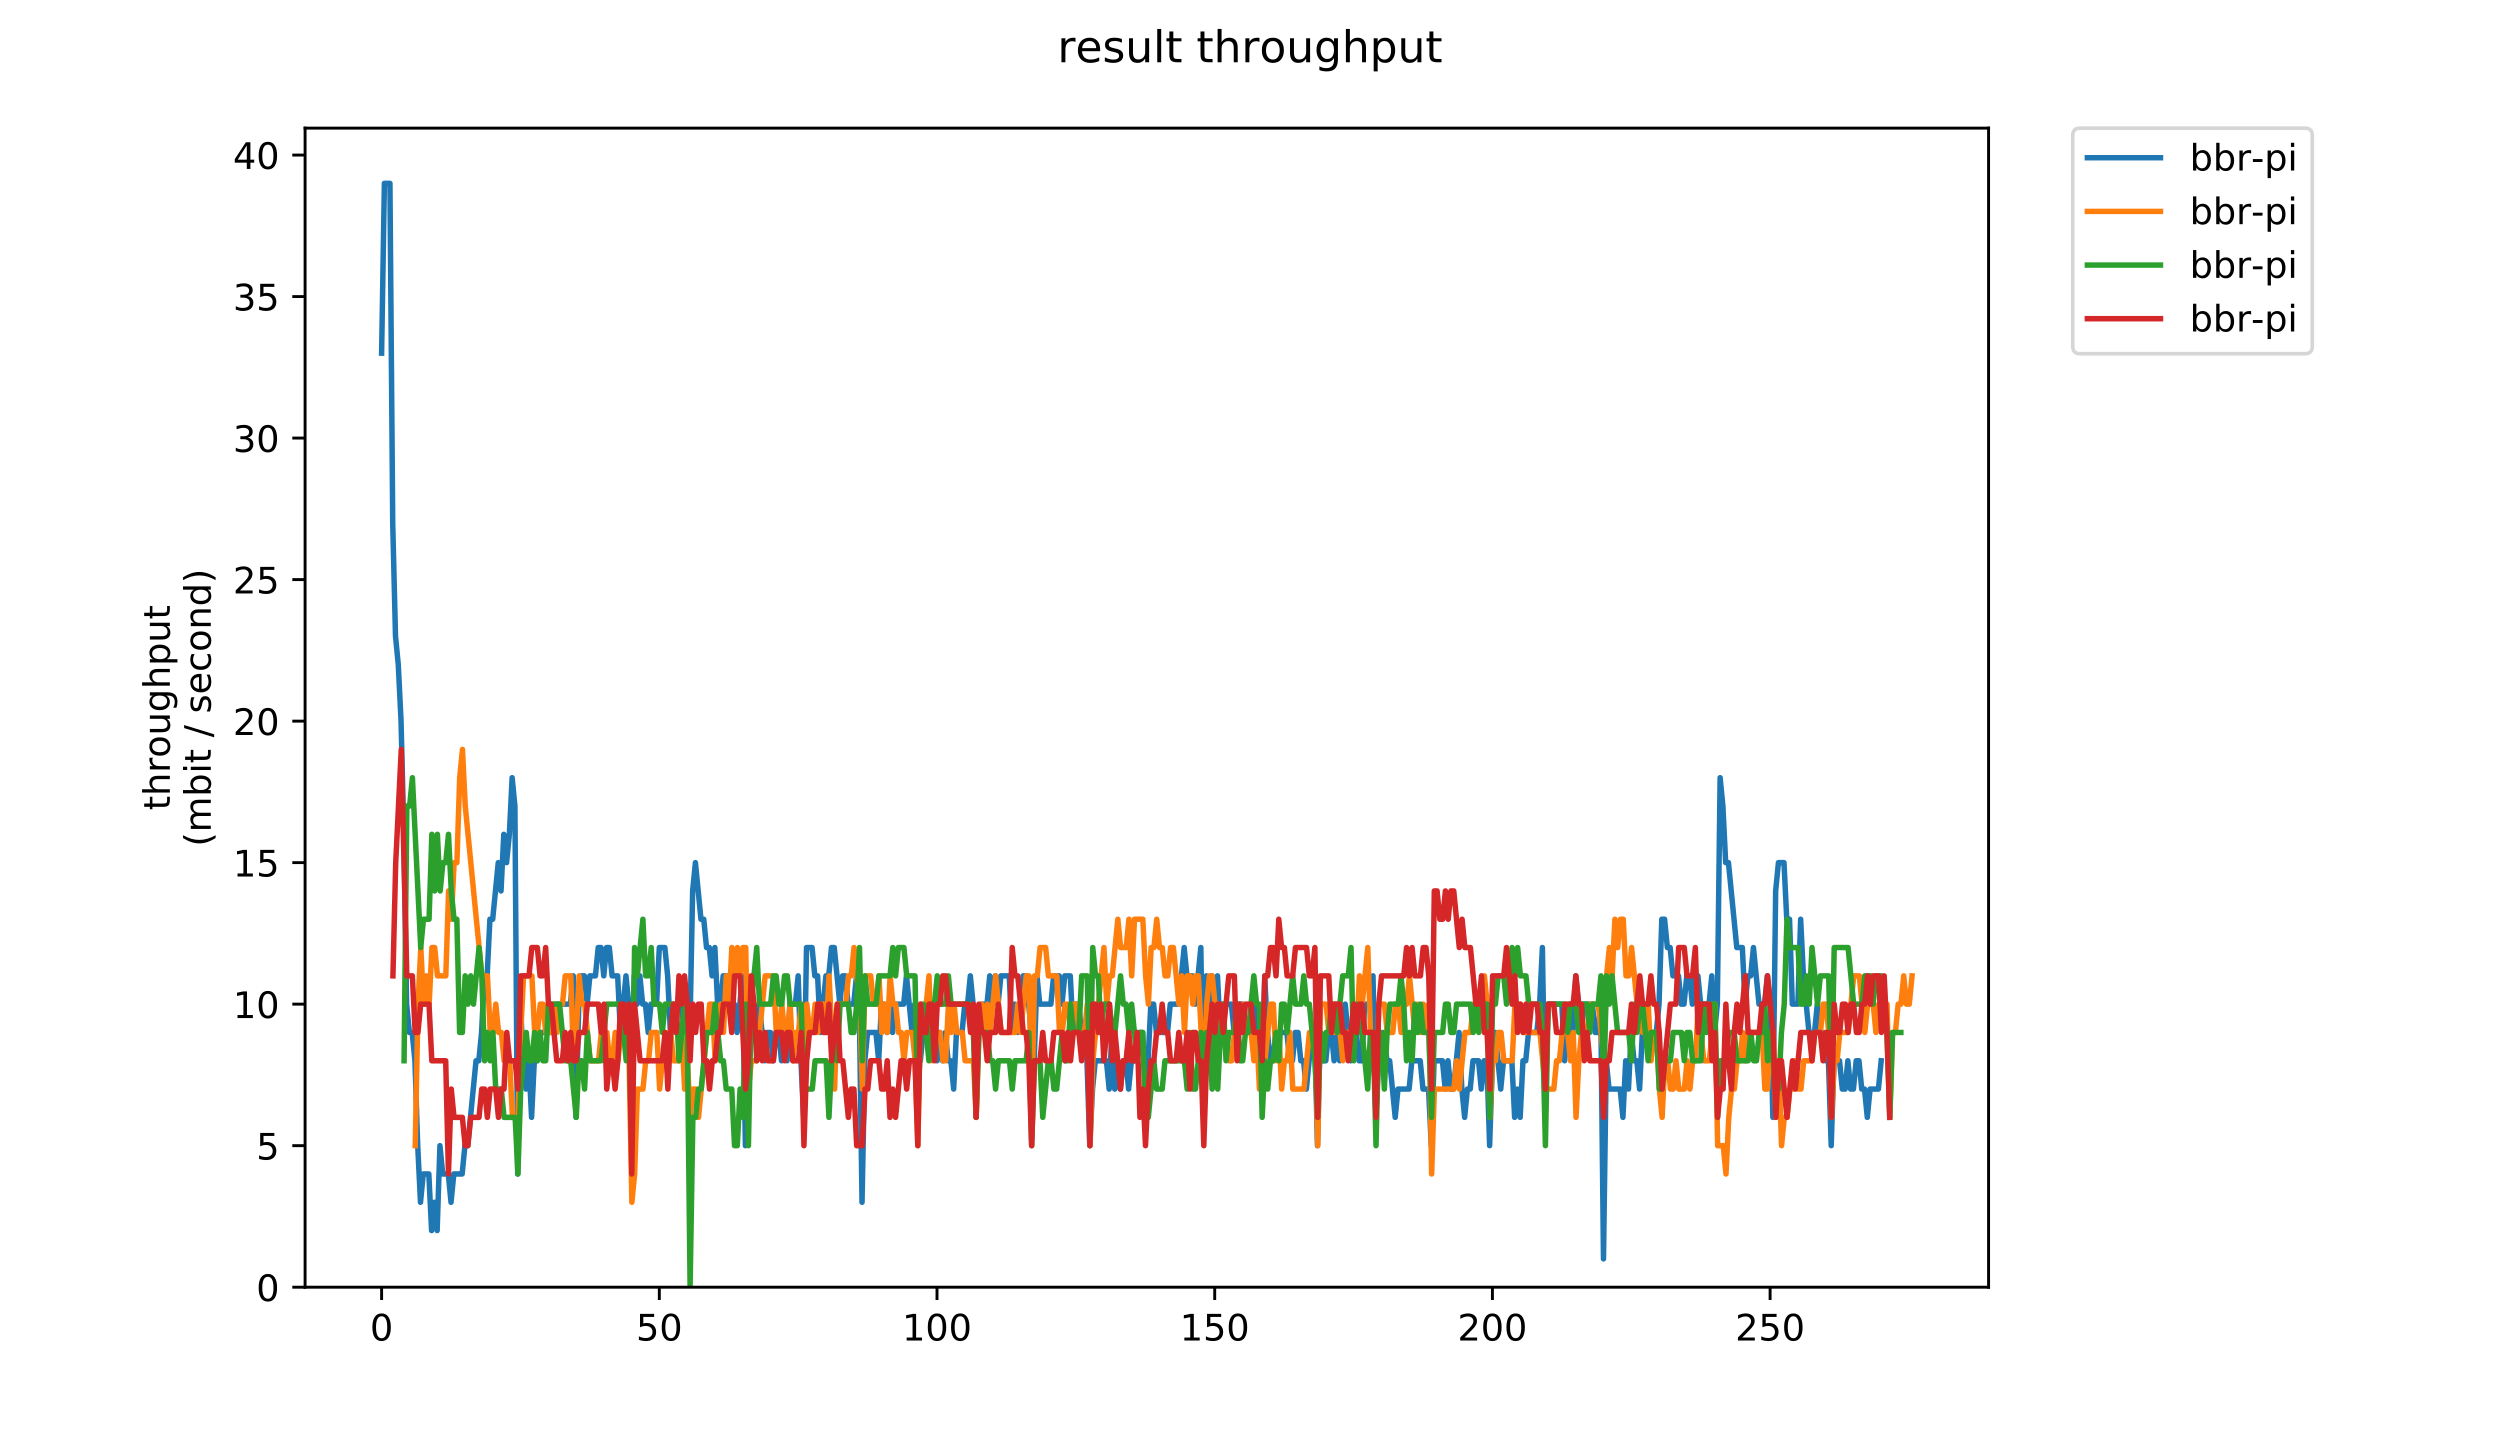 <?xml version="1.0" encoding="utf-8" standalone="no"?>
<!DOCTYPE svg PUBLIC "-//W3C//DTD SVG 1.1//EN"
  "http://www.w3.org/Graphics/SVG/1.1/DTD/svg11.dtd">
<!-- Created with matplotlib (https://matplotlib.org/) -->
<svg height="396pt" version="1.1" viewBox="0 0 684 396" width="684pt" xmlns="http://www.w3.org/2000/svg" xmlns:xlink="http://www.w3.org/1999/xlink">
 <defs>
  <style type="text/css">
*{stroke-linecap:butt;stroke-linejoin:round;}
  </style>
 </defs>
 <g id="figure_1">
  <g id="patch_1">
   <path d="M 0 396 
L 684 396 
L 684 0 
L 0 0 
z
" style="fill:#ffffff;"/>
  </g>
  <g id="axes_1">
   <g id="patch_2">
    <path d="M 83.472 352.174 
L 544.074 352.174 
L 544.074 35.062 
L 83.472 35.062 
z
" style="fill:#ffffff;"/>
   </g>
   <g id="matplotlib.axis_1">
    <g id="xtick_1">
     <g id="line2d_1">
      <defs>
       <path d="M 0 0 
L 0 3.5 
" id="mefe396a7cc" style="stroke:#000000;stroke-width:0.8;"/>
      </defs>
      <g>
       <use style="stroke:#000000;stroke-width:0.8;" x="104.409" xlink:href="#mefe396a7cc" y="352.174"/>
      </g>
     </g>
     <g id="text_1">
      <!-- 0 -->
      <defs>
       <path d="M 31.781 66.406 
Q 24.172 66.406 20.328 58.906 
Q 16.5 51.422 16.5 36.375 
Q 16.5 21.391 20.328 13.891 
Q 24.172 6.391 31.781 6.391 
Q 39.453 6.391 43.281 13.891 
Q 47.125 21.391 47.125 36.375 
Q 47.125 51.422 43.281 58.906 
Q 39.453 66.406 31.781 66.406 
z
M 31.781 74.219 
Q 44.047 74.219 50.516 64.516 
Q 56.984 54.828 56.984 36.375 
Q 56.984 17.969 50.516 8.266 
Q 44.047 -1.422 31.781 -1.422 
Q 19.531 -1.422 13.062 8.266 
Q 6.594 17.969 6.594 36.375 
Q 6.594 54.828 13.062 64.516 
Q 19.531 74.219 31.781 74.219 
z
" id="DejaVuSans-48"/>
      </defs>
      <g transform="translate(101.228 366.773)scale(0.1 -0.1)">
       <use xlink:href="#DejaVuSans-48"/>
      </g>
     </g>
    </g>
    <g id="xtick_2">
     <g id="line2d_2">
      <g>
       <use style="stroke:#000000;stroke-width:0.8;" x="180.387" xlink:href="#mefe396a7cc" y="352.174"/>
      </g>
     </g>
     <g id="text_2">
      <!-- 50 -->
      <defs>
       <path d="M 10.797 72.906 
L 49.516 72.906 
L 49.516 64.594 
L 19.828 64.594 
L 19.828 46.734 
Q 21.969 47.469 24.109 47.828 
Q 26.266 48.188 28.422 48.188 
Q 40.625 48.188 47.75 41.5 
Q 54.891 34.812 54.891 23.391 
Q 54.891 11.625 47.562 5.094 
Q 40.234 -1.422 26.906 -1.422 
Q 22.312 -1.422 17.547 -0.641 
Q 12.797 0.141 7.719 1.703 
L 7.719 11.625 
Q 12.109 9.234 16.797 8.062 
Q 21.484 6.891 26.703 6.891 
Q 35.156 6.891 40.078 11.328 
Q 45.016 15.766 45.016 23.391 
Q 45.016 31 40.078 35.438 
Q 35.156 39.891 26.703 39.891 
Q 22.75 39.891 18.812 39.016 
Q 14.891 38.141 10.797 36.281 
z
" id="DejaVuSans-53"/>
      </defs>
      <g transform="translate(174.025 366.773)scale(0.1 -0.1)">
       <use xlink:href="#DejaVuSans-53"/>
       <use x="63.623" xlink:href="#DejaVuSans-48"/>
      </g>
     </g>
    </g>
    <g id="xtick_3">
     <g id="line2d_3">
      <g>
       <use style="stroke:#000000;stroke-width:0.8;" x="256.365" xlink:href="#mefe396a7cc" y="352.174"/>
      </g>
     </g>
     <g id="text_3">
      <!-- 100 -->
      <defs>
       <path d="M 12.406 8.297 
L 28.516 8.297 
L 28.516 63.922 
L 10.984 60.406 
L 10.984 69.391 
L 28.422 72.906 
L 38.281 72.906 
L 38.281 8.297 
L 54.391 8.297 
L 54.391 0 
L 12.406 0 
z
" id="DejaVuSans-49"/>
      </defs>
      <g transform="translate(246.822 366.773)scale(0.1 -0.1)">
       <use xlink:href="#DejaVuSans-49"/>
       <use x="63.623" xlink:href="#DejaVuSans-48"/>
       <use x="127.246" xlink:href="#DejaVuSans-48"/>
      </g>
     </g>
    </g>
    <g id="xtick_4">
     <g id="line2d_4">
      <g>
       <use style="stroke:#000000;stroke-width:0.8;" x="332.344" xlink:href="#mefe396a7cc" y="352.174"/>
      </g>
     </g>
     <g id="text_4">
      <!-- 150 -->
      <g transform="translate(322.8 366.773)scale(0.1 -0.1)">
       <use xlink:href="#DejaVuSans-49"/>
       <use x="63.623" xlink:href="#DejaVuSans-53"/>
       <use x="127.246" xlink:href="#DejaVuSans-48"/>
      </g>
     </g>
    </g>
    <g id="xtick_5">
     <g id="line2d_5">
      <g>
       <use style="stroke:#000000;stroke-width:0.8;" x="408.322" xlink:href="#mefe396a7cc" y="352.174"/>
      </g>
     </g>
     <g id="text_5">
      <!-- 200 -->
      <defs>
       <path d="M 19.188 8.297 
L 53.609 8.297 
L 53.609 0 
L 7.328 0 
L 7.328 8.297 
Q 12.938 14.109 22.625 23.891 
Q 32.328 33.688 34.812 36.531 
Q 39.547 41.844 41.422 45.531 
Q 43.312 49.219 43.312 52.781 
Q 43.312 58.594 39.234 62.25 
Q 35.156 65.922 28.609 65.922 
Q 23.969 65.922 18.812 64.312 
Q 13.672 62.703 7.812 59.422 
L 7.812 69.391 
Q 13.766 71.781 18.938 73 
Q 24.125 74.219 28.422 74.219 
Q 39.75 74.219 46.484 68.547 
Q 53.219 62.891 53.219 53.422 
Q 53.219 48.922 51.531 44.891 
Q 49.859 40.875 45.406 35.406 
Q 44.188 33.984 37.641 27.219 
Q 31.109 20.453 19.188 8.297 
z
" id="DejaVuSans-50"/>
      </defs>
      <g transform="translate(398.778 366.773)scale(0.1 -0.1)">
       <use xlink:href="#DejaVuSans-50"/>
       <use x="63.623" xlink:href="#DejaVuSans-48"/>
       <use x="127.246" xlink:href="#DejaVuSans-48"/>
      </g>
     </g>
    </g>
    <g id="xtick_6">
     <g id="line2d_6">
      <g>
       <use style="stroke:#000000;stroke-width:0.8;" x="484.3" xlink:href="#mefe396a7cc" y="352.174"/>
      </g>
     </g>
     <g id="text_6">
      <!-- 250 -->
      <g transform="translate(474.757 366.773)scale(0.1 -0.1)">
       <use xlink:href="#DejaVuSans-50"/>
       <use x="63.623" xlink:href="#DejaVuSans-53"/>
       <use x="127.246" xlink:href="#DejaVuSans-48"/>
      </g>
     </g>
    </g>
   </g>
   <g id="matplotlib.axis_2">
    <g id="ytick_1">
     <g id="line2d_7">
      <defs>
       <path d="M 0 0 
L -3.5 0 
" id="m0e01f61e7e" style="stroke:#000000;stroke-width:0.8;"/>
      </defs>
      <g>
       <use style="stroke:#000000;stroke-width:0.8;" x="83.472" xlink:href="#m0e01f61e7e" y="352.174"/>
      </g>
     </g>
     <g id="text_7">
      <!-- 0 -->
      <g transform="translate(70.11 355.973)scale(0.1 -0.1)">
       <use xlink:href="#DejaVuSans-48"/>
      </g>
     </g>
    </g>
    <g id="ytick_2">
     <g id="line2d_8">
      <g>
       <use style="stroke:#000000;stroke-width:0.8;" x="83.472" xlink:href="#m0e01f61e7e" y="313.455"/>
      </g>
     </g>
     <g id="text_8">
      <!-- 5 -->
      <g transform="translate(70.11 317.254)scale(0.1 -0.1)">
       <use xlink:href="#DejaVuSans-53"/>
      </g>
     </g>
    </g>
    <g id="ytick_3">
     <g id="line2d_9">
      <g>
       <use style="stroke:#000000;stroke-width:0.8;" x="83.472" xlink:href="#m0e01f61e7e" y="274.735"/>
      </g>
     </g>
     <g id="text_9">
      <!-- 10 -->
      <g transform="translate(63.747 278.535)scale(0.1 -0.1)">
       <use xlink:href="#DejaVuSans-49"/>
       <use x="63.623" xlink:href="#DejaVuSans-48"/>
      </g>
     </g>
    </g>
    <g id="ytick_4">
     <g id="line2d_10">
      <g>
       <use style="stroke:#000000;stroke-width:0.8;" x="83.472" xlink:href="#m0e01f61e7e" y="236.016"/>
      </g>
     </g>
     <g id="text_10">
      <!-- 15 -->
      <g transform="translate(63.747 239.815)scale(0.1 -0.1)">
       <use xlink:href="#DejaVuSans-49"/>
       <use x="63.623" xlink:href="#DejaVuSans-53"/>
      </g>
     </g>
    </g>
    <g id="ytick_5">
     <g id="line2d_11">
      <g>
       <use style="stroke:#000000;stroke-width:0.8;" x="83.472" xlink:href="#m0e01f61e7e" y="197.297"/>
      </g>
     </g>
     <g id="text_11">
      <!-- 20 -->
      <g transform="translate(63.747 201.096)scale(0.1 -0.1)">
       <use xlink:href="#DejaVuSans-50"/>
       <use x="63.623" xlink:href="#DejaVuSans-48"/>
      </g>
     </g>
    </g>
    <g id="ytick_6">
     <g id="line2d_12">
      <g>
       <use style="stroke:#000000;stroke-width:0.8;" x="83.472" xlink:href="#m0e01f61e7e" y="158.577"/>
      </g>
     </g>
     <g id="text_12">
      <!-- 25 -->
      <g transform="translate(63.747 162.377)scale(0.1 -0.1)">
       <use xlink:href="#DejaVuSans-50"/>
       <use x="63.623" xlink:href="#DejaVuSans-53"/>
      </g>
     </g>
    </g>
    <g id="ytick_7">
     <g id="line2d_13">
      <g>
       <use style="stroke:#000000;stroke-width:0.8;" x="83.472" xlink:href="#m0e01f61e7e" y="119.858"/>
      </g>
     </g>
     <g id="text_13">
      <!-- 30 -->
      <defs>
       <path d="M 40.578 39.312 
Q 47.656 37.797 51.625 33 
Q 55.609 28.219 55.609 21.188 
Q 55.609 10.406 48.188 4.484 
Q 40.766 -1.422 27.094 -1.422 
Q 22.516 -1.422 17.656 -0.516 
Q 12.797 0.391 7.625 2.203 
L 7.625 11.719 
Q 11.719 9.328 16.594 8.109 
Q 21.484 6.891 26.812 6.891 
Q 36.078 6.891 40.938 10.547 
Q 45.797 14.203 45.797 21.188 
Q 45.797 27.641 41.281 31.266 
Q 36.766 34.906 28.719 34.906 
L 20.219 34.906 
L 20.219 43.016 
L 29.109 43.016 
Q 36.375 43.016 40.234 45.922 
Q 44.094 48.828 44.094 54.297 
Q 44.094 59.906 40.109 62.906 
Q 36.141 65.922 28.719 65.922 
Q 24.656 65.922 20.016 65.031 
Q 15.375 64.156 9.812 62.312 
L 9.812 71.094 
Q 15.438 72.656 20.344 73.438 
Q 25.25 74.219 29.594 74.219 
Q 40.828 74.219 47.359 69.109 
Q 53.906 64.016 53.906 55.328 
Q 53.906 49.266 50.438 45.094 
Q 46.969 40.922 40.578 39.312 
z
" id="DejaVuSans-51"/>
      </defs>
      <g transform="translate(63.747 123.657)scale(0.1 -0.1)">
       <use xlink:href="#DejaVuSans-51"/>
       <use x="63.623" xlink:href="#DejaVuSans-48"/>
      </g>
     </g>
    </g>
    <g id="ytick_8">
     <g id="line2d_14">
      <g>
       <use style="stroke:#000000;stroke-width:0.8;" x="83.472" xlink:href="#m0e01f61e7e" y="81.139"/>
      </g>
     </g>
     <g id="text_14">
      <!-- 35 -->
      <g transform="translate(63.747 84.938)scale(0.1 -0.1)">
       <use xlink:href="#DejaVuSans-51"/>
       <use x="63.623" xlink:href="#DejaVuSans-53"/>
      </g>
     </g>
    </g>
    <g id="ytick_9">
     <g id="line2d_15">
      <g>
       <use style="stroke:#000000;stroke-width:0.8;" x="83.472" xlink:href="#m0e01f61e7e" y="42.419"/>
      </g>
     </g>
     <g id="text_15">
      <!-- 40 -->
      <defs>
       <path d="M 37.797 64.312 
L 12.891 25.391 
L 37.797 25.391 
z
M 35.203 72.906 
L 47.609 72.906 
L 47.609 25.391 
L 58.016 25.391 
L 58.016 17.188 
L 47.609 17.188 
L 47.609 0 
L 37.797 0 
L 37.797 17.188 
L 4.891 17.188 
L 4.891 26.703 
z
" id="DejaVuSans-52"/>
      </defs>
      <g transform="translate(63.747 46.218)scale(0.1 -0.1)">
       <use xlink:href="#DejaVuSans-52"/>
       <use x="63.623" xlink:href="#DejaVuSans-48"/>
      </g>
     </g>
    </g>
    <g id="text_16">
     <!-- throughput -->
     <defs>
      <path d="M 18.312 70.219 
L 18.312 54.688 
L 36.812 54.688 
L 36.812 47.703 
L 18.312 47.703 
L 18.312 18.016 
Q 18.312 11.328 20.141 9.422 
Q 21.969 7.516 27.594 7.516 
L 36.812 7.516 
L 36.812 0 
L 27.594 0 
Q 17.188 0 13.234 3.875 
Q 9.281 7.766 9.281 18.016 
L 9.281 47.703 
L 2.688 47.703 
L 2.688 54.688 
L 9.281 54.688 
L 9.281 70.219 
z
" id="DejaVuSans-116"/>
      <path d="M 54.891 33.016 
L 54.891 0 
L 45.906 0 
L 45.906 32.719 
Q 45.906 40.484 42.875 44.328 
Q 39.844 48.188 33.797 48.188 
Q 26.516 48.188 22.312 43.547 
Q 18.109 38.922 18.109 30.906 
L 18.109 0 
L 9.078 0 
L 9.078 75.984 
L 18.109 75.984 
L 18.109 46.188 
Q 21.344 51.125 25.703 53.562 
Q 30.078 56 35.797 56 
Q 45.219 56 50.047 50.172 
Q 54.891 44.344 54.891 33.016 
z
" id="DejaVuSans-104"/>
      <path d="M 41.109 46.297 
Q 39.594 47.172 37.812 47.578 
Q 36.031 48 33.891 48 
Q 26.266 48 22.188 43.047 
Q 18.109 38.094 18.109 28.812 
L 18.109 0 
L 9.078 0 
L 9.078 54.688 
L 18.109 54.688 
L 18.109 46.188 
Q 20.953 51.172 25.484 53.578 
Q 30.031 56 36.531 56 
Q 37.453 56 38.578 55.875 
Q 39.703 55.766 41.062 55.516 
z
" id="DejaVuSans-114"/>
      <path d="M 30.609 48.391 
Q 23.391 48.391 19.188 42.75 
Q 14.984 37.109 14.984 27.297 
Q 14.984 17.484 19.156 11.844 
Q 23.344 6.203 30.609 6.203 
Q 37.797 6.203 41.984 11.859 
Q 46.188 17.531 46.188 27.297 
Q 46.188 37.016 41.984 42.703 
Q 37.797 48.391 30.609 48.391 
z
M 30.609 56 
Q 42.328 56 49.016 48.375 
Q 55.719 40.766 55.719 27.297 
Q 55.719 13.875 49.016 6.219 
Q 42.328 -1.422 30.609 -1.422 
Q 18.844 -1.422 12.172 6.219 
Q 5.516 13.875 5.516 27.297 
Q 5.516 40.766 12.172 48.375 
Q 18.844 56 30.609 56 
z
" id="DejaVuSans-111"/>
      <path d="M 8.5 21.578 
L 8.5 54.688 
L 17.484 54.688 
L 17.484 21.922 
Q 17.484 14.156 20.5 10.266 
Q 23.531 6.391 29.594 6.391 
Q 36.859 6.391 41.078 11.031 
Q 45.312 15.672 45.312 23.688 
L 45.312 54.688 
L 54.297 54.688 
L 54.297 0 
L 45.312 0 
L 45.312 8.406 
Q 42.047 3.422 37.719 1 
Q 33.406 -1.422 27.688 -1.422 
Q 18.266 -1.422 13.375 4.438 
Q 8.5 10.297 8.5 21.578 
z
M 31.109 56 
z
" id="DejaVuSans-117"/>
      <path d="M 45.406 27.984 
Q 45.406 37.75 41.375 43.109 
Q 37.359 48.484 30.078 48.484 
Q 22.859 48.484 18.828 43.109 
Q 14.797 37.75 14.797 27.984 
Q 14.797 18.266 18.828 12.891 
Q 22.859 7.516 30.078 7.516 
Q 37.359 7.516 41.375 12.891 
Q 45.406 18.266 45.406 27.984 
z
M 54.391 6.781 
Q 54.391 -7.172 48.188 -13.984 
Q 42 -20.797 29.203 -20.797 
Q 24.469 -20.797 20.266 -20.094 
Q 16.062 -19.391 12.109 -17.922 
L 12.109 -9.188 
Q 16.062 -11.328 19.922 -12.344 
Q 23.781 -13.375 27.781 -13.375 
Q 36.625 -13.375 41.016 -8.766 
Q 45.406 -4.156 45.406 5.172 
L 45.406 9.625 
Q 42.625 4.781 38.281 2.391 
Q 33.938 0 27.875 0 
Q 17.828 0 11.672 7.656 
Q 5.516 15.328 5.516 27.984 
Q 5.516 40.672 11.672 48.328 
Q 17.828 56 27.875 56 
Q 33.938 56 38.281 53.609 
Q 42.625 51.219 45.406 46.391 
L 45.406 54.688 
L 54.391 54.688 
z
" id="DejaVuSans-103"/>
      <path d="M 18.109 8.203 
L 18.109 -20.797 
L 9.078 -20.797 
L 9.078 54.688 
L 18.109 54.688 
L 18.109 46.391 
Q 20.953 51.266 25.266 53.625 
Q 29.594 56 35.594 56 
Q 45.562 56 51.781 48.094 
Q 58.016 40.188 58.016 27.297 
Q 58.016 14.406 51.781 6.484 
Q 45.562 -1.422 35.594 -1.422 
Q 29.594 -1.422 25.266 0.953 
Q 20.953 3.328 18.109 8.203 
z
M 48.688 27.297 
Q 48.688 37.203 44.609 42.844 
Q 40.531 48.484 33.406 48.484 
Q 26.266 48.484 22.188 42.844 
Q 18.109 37.203 18.109 27.297 
Q 18.109 17.391 22.188 11.75 
Q 26.266 6.109 33.406 6.109 
Q 40.531 6.109 44.609 11.75 
Q 48.688 17.391 48.688 27.297 
z
" id="DejaVuSans-112"/>
     </defs>
     <g transform="translate(46.47 221.675)rotate(-90)scale(0.1 -0.1)">
      <use xlink:href="#DejaVuSans-116"/>
      <use x="39.209" xlink:href="#DejaVuSans-104"/>
      <use x="102.588" xlink:href="#DejaVuSans-114"/>
      <use x="143.67" xlink:href="#DejaVuSans-111"/>
      <use x="204.852" xlink:href="#DejaVuSans-117"/>
      <use x="268.23" xlink:href="#DejaVuSans-103"/>
      <use x="331.707" xlink:href="#DejaVuSans-104"/>
      <use x="395.086" xlink:href="#DejaVuSans-112"/>
      <use x="458.562" xlink:href="#DejaVuSans-117"/>
      <use x="521.941" xlink:href="#DejaVuSans-116"/>
     </g>
     <!-- (mbit / second) -->
     <defs>
      <path d="M 31 75.875 
Q 24.469 64.656 21.281 53.656 
Q 18.109 42.672 18.109 31.391 
Q 18.109 20.125 21.312 9.062 
Q 24.516 -2 31 -13.188 
L 23.188 -13.188 
Q 15.875 -1.703 12.234 9.375 
Q 8.594 20.453 8.594 31.391 
Q 8.594 42.281 12.203 53.312 
Q 15.828 64.359 23.188 75.875 
z
" id="DejaVuSans-40"/>
      <path d="M 52 44.188 
Q 55.375 50.25 60.062 53.125 
Q 64.75 56 71.094 56 
Q 79.641 56 84.281 50.016 
Q 88.922 44.047 88.922 33.016 
L 88.922 0 
L 79.891 0 
L 79.891 32.719 
Q 79.891 40.578 77.094 44.375 
Q 74.312 48.188 68.609 48.188 
Q 61.625 48.188 57.562 43.547 
Q 53.516 38.922 53.516 30.906 
L 53.516 0 
L 44.484 0 
L 44.484 32.719 
Q 44.484 40.625 41.703 44.406 
Q 38.922 48.188 33.109 48.188 
Q 26.219 48.188 22.156 43.531 
Q 18.109 38.875 18.109 30.906 
L 18.109 0 
L 9.078 0 
L 9.078 54.688 
L 18.109 54.688 
L 18.109 46.188 
Q 21.188 51.219 25.484 53.609 
Q 29.781 56 35.688 56 
Q 41.656 56 45.828 52.969 
Q 50 49.953 52 44.188 
z
" id="DejaVuSans-109"/>
      <path d="M 48.688 27.297 
Q 48.688 37.203 44.609 42.844 
Q 40.531 48.484 33.406 48.484 
Q 26.266 48.484 22.188 42.844 
Q 18.109 37.203 18.109 27.297 
Q 18.109 17.391 22.188 11.75 
Q 26.266 6.109 33.406 6.109 
Q 40.531 6.109 44.609 11.75 
Q 48.688 17.391 48.688 27.297 
z
M 18.109 46.391 
Q 20.953 51.266 25.266 53.625 
Q 29.594 56 35.594 56 
Q 45.562 56 51.781 48.094 
Q 58.016 40.188 58.016 27.297 
Q 58.016 14.406 51.781 6.484 
Q 45.562 -1.422 35.594 -1.422 
Q 29.594 -1.422 25.266 0.953 
Q 20.953 3.328 18.109 8.203 
L 18.109 0 
L 9.078 0 
L 9.078 75.984 
L 18.109 75.984 
z
" id="DejaVuSans-98"/>
      <path d="M 9.422 54.688 
L 18.406 54.688 
L 18.406 0 
L 9.422 0 
z
M 9.422 75.984 
L 18.406 75.984 
L 18.406 64.594 
L 9.422 64.594 
z
" id="DejaVuSans-105"/>
      <path id="DejaVuSans-32"/>
      <path d="M 25.391 72.906 
L 33.688 72.906 
L 8.297 -9.281 
L 0 -9.281 
z
" id="DejaVuSans-47"/>
      <path d="M 44.281 53.078 
L 44.281 44.578 
Q 40.484 46.531 36.375 47.5 
Q 32.281 48.484 27.875 48.484 
Q 21.188 48.484 17.844 46.438 
Q 14.5 44.391 14.5 40.281 
Q 14.5 37.156 16.891 35.375 
Q 19.281 33.594 26.516 31.984 
L 29.594 31.297 
Q 39.156 29.25 43.188 25.516 
Q 47.219 21.781 47.219 15.094 
Q 47.219 7.469 41.188 3.016 
Q 35.156 -1.422 24.609 -1.422 
Q 20.219 -1.422 15.453 -0.562 
Q 10.688 0.297 5.422 2 
L 5.422 11.281 
Q 10.406 8.688 15.234 7.391 
Q 20.062 6.109 24.812 6.109 
Q 31.156 6.109 34.562 8.281 
Q 37.984 10.453 37.984 14.406 
Q 37.984 18.062 35.516 20.016 
Q 33.062 21.969 24.703 23.781 
L 21.578 24.516 
Q 13.234 26.266 9.516 29.906 
Q 5.812 33.547 5.812 39.891 
Q 5.812 47.609 11.281 51.797 
Q 16.75 56 26.812 56 
Q 31.781 56 36.172 55.266 
Q 40.578 54.547 44.281 53.078 
z
" id="DejaVuSans-115"/>
      <path d="M 56.203 29.594 
L 56.203 25.203 
L 14.891 25.203 
Q 15.484 15.922 20.484 11.062 
Q 25.484 6.203 34.422 6.203 
Q 39.594 6.203 44.453 7.469 
Q 49.312 8.734 54.109 11.281 
L 54.109 2.781 
Q 49.266 0.734 44.188 -0.344 
Q 39.109 -1.422 33.891 -1.422 
Q 20.797 -1.422 13.156 6.188 
Q 5.516 13.812 5.516 26.812 
Q 5.516 40.234 12.766 48.109 
Q 20.016 56 32.328 56 
Q 43.359 56 49.781 48.891 
Q 56.203 41.797 56.203 29.594 
z
M 47.219 32.234 
Q 47.125 39.594 43.094 43.984 
Q 39.062 48.391 32.422 48.391 
Q 24.906 48.391 20.391 44.141 
Q 15.875 39.891 15.188 32.172 
z
" id="DejaVuSans-101"/>
      <path d="M 48.781 52.594 
L 48.781 44.188 
Q 44.969 46.297 41.141 47.344 
Q 37.312 48.391 33.406 48.391 
Q 24.656 48.391 19.812 42.844 
Q 14.984 37.312 14.984 27.297 
Q 14.984 17.281 19.812 11.734 
Q 24.656 6.203 33.406 6.203 
Q 37.312 6.203 41.141 7.25 
Q 44.969 8.297 48.781 10.406 
L 48.781 2.094 
Q 45.016 0.344 40.984 -0.531 
Q 36.969 -1.422 32.422 -1.422 
Q 20.062 -1.422 12.781 6.344 
Q 5.516 14.109 5.516 27.297 
Q 5.516 40.672 12.859 48.328 
Q 20.219 56 33.016 56 
Q 37.156 56 41.109 55.141 
Q 45.062 54.297 48.781 52.594 
z
" id="DejaVuSans-99"/>
      <path d="M 54.891 33.016 
L 54.891 0 
L 45.906 0 
L 45.906 32.719 
Q 45.906 40.484 42.875 44.328 
Q 39.844 48.188 33.797 48.188 
Q 26.516 48.188 22.312 43.547 
Q 18.109 38.922 18.109 30.906 
L 18.109 0 
L 9.078 0 
L 9.078 54.688 
L 18.109 54.688 
L 18.109 46.188 
Q 21.344 51.125 25.703 53.562 
Q 30.078 56 35.797 56 
Q 45.219 56 50.047 50.172 
Q 54.891 44.344 54.891 33.016 
z
" id="DejaVuSans-110"/>
      <path d="M 45.406 46.391 
L 45.406 75.984 
L 54.391 75.984 
L 54.391 0 
L 45.406 0 
L 45.406 8.203 
Q 42.578 3.328 38.25 0.953 
Q 33.938 -1.422 27.875 -1.422 
Q 17.969 -1.422 11.734 6.484 
Q 5.516 14.406 5.516 27.297 
Q 5.516 40.188 11.734 48.094 
Q 17.969 56 27.875 56 
Q 33.938 56 38.25 53.625 
Q 42.578 51.266 45.406 46.391 
z
M 14.797 27.297 
Q 14.797 17.391 18.875 11.75 
Q 22.953 6.109 30.078 6.109 
Q 37.203 6.109 41.297 11.75 
Q 45.406 17.391 45.406 27.297 
Q 45.406 37.203 41.297 42.844 
Q 37.203 48.484 30.078 48.484 
Q 22.953 48.484 18.875 42.844 
Q 14.797 37.203 14.797 27.297 
z
" id="DejaVuSans-100"/>
      <path d="M 8.016 75.875 
L 15.828 75.875 
Q 23.141 64.359 26.781 53.312 
Q 30.422 42.281 30.422 31.391 
Q 30.422 20.453 26.781 9.375 
Q 23.141 -1.703 15.828 -13.188 
L 8.016 -13.188 
Q 14.5 -2 17.703 9.062 
Q 20.906 20.125 20.906 31.391 
Q 20.906 42.672 17.703 53.656 
Q 14.5 64.656 8.016 75.875 
z
" id="DejaVuSans-41"/>
     </defs>
     <g transform="translate(57.668 231.609)rotate(-90)scale(0.1 -0.1)">
      <use xlink:href="#DejaVuSans-40"/>
      <use x="39.014" xlink:href="#DejaVuSans-109"/>
      <use x="136.426" xlink:href="#DejaVuSans-98"/>
      <use x="199.902" xlink:href="#DejaVuSans-105"/>
      <use x="227.686" xlink:href="#DejaVuSans-116"/>
      <use x="266.895" xlink:href="#DejaVuSans-32"/>
      <use x="298.682" xlink:href="#DejaVuSans-47"/>
      <use x="332.373" xlink:href="#DejaVuSans-32"/>
      <use x="364.16" xlink:href="#DejaVuSans-115"/>
      <use x="416.26" xlink:href="#DejaVuSans-101"/>
      <use x="477.783" xlink:href="#DejaVuSans-99"/>
      <use x="532.764" xlink:href="#DejaVuSans-111"/>
      <use x="593.945" xlink:href="#DejaVuSans-110"/>
      <use x="657.324" xlink:href="#DejaVuSans-100"/>
      <use x="720.801" xlink:href="#DejaVuSans-41"/>
     </g>
    </g>
   </g>
   <g id="line2d_16">
    <path clip-path="url(#p2e90962212)" d="M 104.409 96.626 
L 105.169 50.163 
L 106.688 50.163 
L 107.448 143.09 
L 108.208 174.065 
L 108.967 181.809 
L 109.727 197.297 
L 110.487 228.272 
L 111.247 274.735 
L 112.007 282.479 
L 112.766 282.479 
L 113.526 290.223 
L 114.286 313.455 
L 115.046 328.943 
L 115.806 321.199 
L 117.325 321.199 
L 118.085 336.686 
L 118.845 328.943 
L 119.604 336.686 
L 120.364 313.455 
L 121.124 321.199 
L 122.644 321.199 
L 123.403 328.943 
L 124.163 321.199 
L 126.442 321.199 
L 127.202 313.455 
L 127.962 313.455 
L 130.241 290.223 
L 131.001 290.223 
L 131.761 282.479 
L 132.521 266.992 
L 133.281 266.992 
L 134.04 251.504 
L 134.8 251.504 
L 136.32 236.016 
L 137.079 243.76 
L 137.839 228.272 
L 138.599 236.016 
L 139.359 228.272 
L 140.119 212.784 
L 140.878 220.528 
L 141.638 321.199 
L 142.398 274.735 
L 143.158 290.223 
L 143.918 297.967 
L 144.677 290.223 
L 145.437 305.711 
L 146.197 290.223 
L 146.957 290.223 
L 147.716 282.479 
L 151.515 282.479 
L 152.275 274.735 
L 156.074 274.735 
L 156.834 266.992 
L 157.594 305.711 
L 158.353 274.735 
L 159.113 266.992 
L 159.873 266.992 
L 160.633 274.735 
L 161.393 266.992 
L 162.912 266.992 
L 163.672 259.248 
L 164.432 259.248 
L 165.191 266.992 
L 165.951 259.248 
L 166.711 259.248 
L 167.471 266.992 
L 168.99 266.992 
L 169.75 282.479 
L 171.27 266.992 
L 172.029 274.735 
L 172.789 297.967 
L 173.549 266.992 
L 174.309 274.735 
L 175.069 266.992 
L 175.828 274.735 
L 176.588 274.735 
L 177.348 282.479 
L 178.108 274.735 
L 179.627 274.735 
L 180.387 259.248 
L 181.907 259.248 
L 182.666 266.992 
L 183.426 282.479 
L 184.186 282.479 
L 184.946 274.735 
L 186.465 274.735 
L 187.225 282.479 
L 187.985 274.735 
L 188.745 282.479 
L 189.505 243.76 
L 190.264 236.016 
L 191.784 251.504 
L 192.544 251.504 
L 193.303 259.248 
L 194.063 259.248 
L 194.823 266.992 
L 195.583 259.248 
L 196.343 274.735 
L 197.102 274.735 
L 197.862 266.992 
L 199.382 266.992 
L 200.141 274.735 
L 200.901 274.735 
L 201.661 282.479 
L 203.181 266.992 
L 203.94 313.455 
L 205.46 282.479 
L 206.22 274.735 
L 206.98 282.479 
L 207.739 274.735 
L 209.259 290.223 
L 210.019 282.479 
L 210.778 282.479 
L 211.538 290.223 
L 212.298 282.479 
L 213.058 282.479 
L 213.818 290.223 
L 214.577 282.479 
L 215.337 290.223 
L 216.097 274.735 
L 217.616 274.735 
L 218.376 266.992 
L 219.136 290.223 
L 219.896 305.711 
L 220.656 259.248 
L 222.175 259.248 
L 222.935 266.992 
L 223.695 266.992 
L 224.455 282.479 
L 225.974 266.992 
L 226.734 266.992 
L 227.494 259.248 
L 228.253 259.248 
L 229.773 274.735 
L 230.533 266.992 
L 231.293 266.992 
L 232.052 274.735 
L 233.572 274.735 
L 234.332 266.992 
L 235.091 274.735 
L 235.851 328.943 
L 236.611 290.223 
L 237.371 282.479 
L 239.65 282.479 
L 240.41 290.223 
L 241.17 274.735 
L 241.93 274.735 
L 242.689 282.479 
L 243.449 274.735 
L 244.209 282.479 
L 244.969 274.735 
L 247.248 274.735 
L 248.008 266.992 
L 249.527 282.479 
L 250.287 274.735 
L 251.807 290.223 
L 253.326 274.735 
L 254.086 282.479 
L 254.846 274.735 
L 255.606 274.735 
L 256.365 290.223 
L 257.125 282.479 
L 257.885 290.223 
L 258.645 282.479 
L 259.405 290.223 
L 260.164 290.223 
L 260.924 297.967 
L 261.684 282.479 
L 263.203 282.479 
L 263.963 274.735 
L 264.723 274.735 
L 265.483 266.992 
L 266.243 274.735 
L 267.002 297.967 
L 267.762 282.479 
L 268.522 274.735 
L 270.042 274.735 
L 270.801 266.992 
L 271.561 274.735 
L 272.321 266.992 
L 273.081 274.735 
L 273.84 266.992 
L 276.12 266.992 
L 276.88 282.479 
L 277.639 274.735 
L 278.399 282.479 
L 279.919 266.992 
L 280.678 266.992 
L 282.958 290.223 
L 283.718 266.992 
L 284.477 274.735 
L 287.517 274.735 
L 288.276 266.992 
L 289.796 266.992 
L 290.556 274.735 
L 291.315 266.992 
L 292.835 266.992 
L 293.595 282.479 
L 294.355 274.735 
L 295.114 274.735 
L 295.874 282.479 
L 296.634 282.479 
L 297.394 290.223 
L 298.154 313.455 
L 298.913 297.967 
L 299.673 290.223 
L 302.712 290.223 
L 303.472 297.967 
L 304.232 282.479 
L 304.992 297.967 
L 305.751 290.223 
L 306.511 297.967 
L 307.271 290.223 
L 308.031 290.223 
L 308.79 297.967 
L 309.55 290.223 
L 311.07 290.223 
L 311.83 282.479 
L 312.589 282.479 
L 313.349 297.967 
L 314.109 290.223 
L 314.869 274.735 
L 315.629 274.735 
L 316.388 282.479 
L 319.427 282.479 
L 320.187 274.735 
L 322.467 274.735 
L 323.986 259.248 
L 324.746 266.992 
L 326.265 266.992 
L 327.025 274.735 
L 328.545 259.248 
L 329.305 305.711 
L 330.064 266.992 
L 330.824 282.479 
L 331.584 266.992 
L 332.344 274.735 
L 333.104 266.992 
L 333.863 282.479 
L 334.623 274.735 
L 336.902 274.735 
L 337.662 282.479 
L 338.422 274.735 
L 339.942 274.735 
L 340.701 282.479 
L 342.981 282.479 
L 343.74 274.735 
L 344.5 290.223 
L 345.26 297.967 
L 346.02 266.992 
L 346.78 282.479 
L 347.539 290.223 
L 348.299 290.223 
L 349.059 282.479 
L 352.098 282.479 
L 352.858 290.223 
L 353.618 290.223 
L 354.377 282.479 
L 355.137 282.479 
L 355.897 290.223 
L 356.657 290.223 
L 357.417 297.967 
L 358.936 282.479 
L 359.696 282.479 
L 360.456 313.455 
L 361.216 282.479 
L 361.975 290.223 
L 362.735 290.223 
L 363.495 282.479 
L 364.255 282.479 
L 365.014 290.223 
L 365.774 282.479 
L 366.534 290.223 
L 368.054 274.735 
L 369.573 290.223 
L 370.333 274.735 
L 371.852 290.223 
L 372.612 290.223 
L 373.372 274.735 
L 374.892 274.735 
L 375.651 266.992 
L 376.411 305.711 
L 377.171 290.223 
L 377.931 290.223 
L 378.691 282.479 
L 379.45 290.223 
L 380.21 290.223 
L 381.73 305.711 
L 382.489 297.967 
L 385.529 297.967 
L 386.288 290.223 
L 388.568 290.223 
L 389.327 297.967 
L 390.847 297.967 
L 391.607 313.455 
L 392.367 290.223 
L 394.646 290.223 
L 395.406 297.967 
L 396.166 290.223 
L 396.925 297.967 
L 397.685 297.967 
L 399.205 282.479 
L 399.964 297.967 
L 400.724 305.711 
L 401.484 297.967 
L 402.244 297.967 
L 403.004 290.223 
L 404.523 290.223 
L 405.283 297.967 
L 406.043 290.223 
L 406.803 290.223 
L 407.562 313.455 
L 408.322 290.223 
L 409.082 282.479 
L 410.601 297.967 
L 411.361 290.223 
L 413.641 290.223 
L 414.4 305.711 
L 415.16 297.967 
L 415.92 305.711 
L 416.68 290.223 
L 417.439 290.223 
L 418.199 282.479 
L 420.479 282.479 
L 421.238 274.735 
L 421.998 259.248 
L 422.758 305.711 
L 423.518 274.735 
L 427.317 274.735 
L 428.076 290.223 
L 429.596 274.735 
L 430.356 282.479 
L 431.116 266.992 
L 432.635 282.479 
L 433.395 274.735 
L 435.674 274.735 
L 436.434 282.479 
L 437.194 282.479 
L 437.954 274.735 
L 438.713 344.43 
L 439.473 290.223 
L 440.233 297.967 
L 443.272 297.967 
L 444.032 305.711 
L 444.792 290.223 
L 445.551 297.967 
L 446.311 282.479 
L 447.071 290.223 
L 447.831 290.223 
L 448.591 297.967 
L 449.35 282.479 
L 453.149 282.479 
L 453.909 274.735 
L 454.669 251.504 
L 455.429 251.504 
L 456.188 259.248 
L 456.948 259.248 
L 457.708 266.992 
L 459.228 266.992 
L 459.987 274.735 
L 460.747 274.735 
L 461.507 266.992 
L 462.267 266.992 
L 463.026 274.735 
L 463.786 266.992 
L 464.546 266.992 
L 465.306 274.735 
L 467.585 274.735 
L 468.345 266.992 
L 469.105 282.479 
L 469.865 274.735 
L 470.624 212.784 
L 471.384 220.528 
L 472.144 236.016 
L 472.904 236.016 
L 475.183 259.248 
L 476.703 259.248 
L 477.462 274.735 
L 478.222 266.992 
L 478.982 266.992 
L 479.742 259.248 
L 481.261 274.735 
L 482.781 274.735 
L 483.541 266.992 
L 484.3 274.735 
L 485.06 305.711 
L 485.82 243.76 
L 486.58 236.016 
L 488.099 236.016 
L 488.859 251.504 
L 489.619 251.504 
L 490.379 274.735 
L 491.898 274.735 
L 492.658 251.504 
L 493.418 266.992 
L 494.937 282.479 
L 496.457 282.479 
L 497.217 274.735 
L 497.976 282.479 
L 498.736 282.479 
L 499.496 290.223 
L 500.256 290.223 
L 501.016 313.455 
L 501.775 290.223 
L 503.295 290.223 
L 504.055 297.967 
L 504.815 297.967 
L 505.574 290.223 
L 506.334 297.967 
L 507.094 297.967 
L 507.854 290.223 
L 508.613 290.223 
L 509.373 297.967 
L 510.133 297.967 
L 510.893 305.711 
L 511.653 297.967 
L 513.932 297.967 
L 514.692 290.223 
L 514.692 290.223 
" style="fill:none;stroke:#1f77b4;stroke-linecap:square;stroke-width:1.5;"/>
   </g>
   <g id="line2d_17">
    <path clip-path="url(#p2e90962212)" d="M 113.614 313.455 
L 114.374 274.735 
L 115.134 259.248 
L 115.894 274.735 
L 116.653 266.992 
L 117.413 274.735 
L 118.173 259.248 
L 118.933 259.248 
L 119.693 266.992 
L 121.972 266.992 
L 122.732 243.76 
L 123.491 251.504 
L 124.251 236.016 
L 125.011 236.016 
L 125.771 212.784 
L 126.531 205.041 
L 127.29 220.528 
L 131.849 266.992 
L 133.369 266.992 
L 134.128 282.479 
L 134.888 282.479 
L 135.648 274.735 
L 136.408 282.479 
L 137.168 282.479 
L 137.927 290.223 
L 139.447 290.223 
L 140.207 305.711 
L 141.726 305.711 
L 142.486 282.479 
L 143.246 266.992 
L 145.525 266.992 
L 146.285 282.479 
L 147.045 282.479 
L 147.805 274.735 
L 148.564 274.735 
L 149.324 282.479 
L 150.084 274.735 
L 150.844 282.479 
L 151.603 274.735 
L 152.363 282.479 
L 153.123 274.735 
L 153.883 274.735 
L 154.643 266.992 
L 156.162 266.992 
L 156.922 290.223 
L 157.682 282.479 
L 158.442 266.992 
L 159.201 274.735 
L 159.961 274.735 
L 161.481 290.223 
L 163.76 290.223 
L 164.52 282.479 
L 165.28 290.223 
L 166.039 282.479 
L 166.799 290.223 
L 167.559 290.223 
L 168.319 282.479 
L 169.078 290.223 
L 169.838 282.479 
L 171.358 282.479 
L 172.118 290.223 
L 172.877 328.943 
L 173.637 321.199 
L 174.397 297.967 
L 175.917 297.967 
L 176.676 290.223 
L 177.436 290.223 
L 178.196 282.479 
L 179.715 282.479 
L 180.475 297.967 
L 181.235 290.223 
L 181.995 290.223 
L 182.755 282.479 
L 183.514 282.479 
L 184.274 290.223 
L 185.794 290.223 
L 186.554 282.479 
L 187.313 297.967 
L 188.073 290.223 
L 188.833 305.711 
L 189.593 297.967 
L 190.352 297.967 
L 191.112 305.711 
L 194.151 274.735 
L 194.911 274.735 
L 195.671 290.223 
L 197.19 274.735 
L 197.95 282.479 
L 198.71 266.992 
L 199.47 274.735 
L 200.23 259.248 
L 200.989 266.992 
L 201.749 259.248 
L 202.509 266.992 
L 203.269 259.248 
L 204.029 259.248 
L 204.788 297.967 
L 205.548 290.223 
L 207.068 290.223 
L 209.347 266.992 
L 211.626 266.992 
L 212.386 282.479 
L 213.146 282.479 
L 213.906 274.735 
L 214.665 282.479 
L 215.425 282.479 
L 216.185 274.735 
L 216.945 290.223 
L 217.705 282.479 
L 218.464 282.479 
L 219.224 274.735 
L 219.984 305.711 
L 220.744 274.735 
L 221.504 282.479 
L 222.263 282.479 
L 223.023 274.735 
L 223.783 282.479 
L 224.543 274.735 
L 225.302 274.735 
L 226.062 282.479 
L 226.822 266.992 
L 228.342 297.967 
L 229.101 274.735 
L 231.381 274.735 
L 232.14 266.992 
L 232.9 266.992 
L 233.66 259.248 
L 235.18 274.735 
L 235.939 297.967 
L 236.699 266.992 
L 238.219 266.992 
L 238.979 274.735 
L 239.738 274.735 
L 240.498 266.992 
L 241.258 282.479 
L 242.018 274.735 
L 242.777 282.479 
L 243.537 266.992 
L 244.297 274.735 
L 245.057 274.735 
L 245.817 282.479 
L 246.576 282.479 
L 247.336 290.223 
L 248.096 282.479 
L 249.616 282.479 
L 250.375 290.223 
L 251.135 313.455 
L 251.895 274.735 
L 252.655 282.479 
L 254.174 266.992 
L 254.934 290.223 
L 255.694 282.479 
L 257.213 282.479 
L 257.973 290.223 
L 258.733 290.223 
L 259.493 274.735 
L 260.252 282.479 
L 261.012 274.735 
L 261.772 282.479 
L 263.292 282.479 
L 264.051 290.223 
L 266.331 290.223 
L 267.091 305.711 
L 267.85 282.479 
L 268.61 274.735 
L 269.37 282.479 
L 270.13 274.735 
L 270.889 282.479 
L 272.409 266.992 
L 273.929 282.479 
L 277.727 282.479 
L 278.487 274.735 
L 279.247 282.479 
L 280.767 266.992 
L 281.526 266.992 
L 282.286 305.711 
L 283.046 266.992 
L 283.806 266.992 
L 284.566 259.248 
L 286.085 259.248 
L 286.845 266.992 
L 289.124 266.992 
L 289.884 282.479 
L 290.644 282.479 
L 291.404 274.735 
L 292.163 274.735 
L 292.923 282.479 
L 293.683 274.735 
L 294.443 274.735 
L 295.203 282.479 
L 296.722 282.479 
L 297.482 274.735 
L 298.242 313.455 
L 299.001 290.223 
L 302.041 259.248 
L 302.8 274.735 
L 303.56 266.992 
L 304.32 266.992 
L 305.839 251.504 
L 306.599 259.248 
L 308.119 259.248 
L 308.879 251.504 
L 309.638 266.992 
L 310.398 251.504 
L 312.678 251.504 
L 313.437 266.992 
L 314.197 274.735 
L 314.957 259.248 
L 315.717 259.248 
L 316.476 251.504 
L 317.236 259.248 
L 317.996 259.248 
L 318.756 266.992 
L 319.516 266.992 
L 320.275 259.248 
L 321.035 259.248 
L 322.555 274.735 
L 323.314 266.992 
L 324.074 282.479 
L 324.834 266.992 
L 325.594 266.992 
L 326.354 274.735 
L 327.113 266.992 
L 327.873 266.992 
L 329.393 297.967 
L 330.153 274.735 
L 330.912 266.992 
L 331.672 266.992 
L 332.432 274.735 
L 333.192 274.735 
L 333.951 282.479 
L 335.471 282.479 
L 336.231 290.223 
L 336.991 290.223 
L 338.51 274.735 
L 339.27 282.479 
L 340.03 274.735 
L 340.789 282.479 
L 342.309 282.479 
L 343.069 290.223 
L 343.829 282.479 
L 344.588 297.967 
L 345.348 297.967 
L 347.628 274.735 
L 348.387 274.735 
L 349.147 290.223 
L 349.907 282.479 
L 350.667 297.967 
L 351.426 290.223 
L 352.186 290.223 
L 352.946 282.479 
L 353.706 297.967 
L 356.745 297.967 
L 358.265 282.479 
L 359.784 282.479 
L 360.544 313.455 
L 361.304 274.735 
L 362.823 274.735 
L 363.583 282.479 
L 364.343 274.735 
L 365.103 282.479 
L 365.862 274.735 
L 367.382 290.223 
L 368.142 282.479 
L 369.661 282.479 
L 370.421 274.735 
L 371.181 282.479 
L 371.941 266.992 
L 372.7 274.735 
L 374.22 259.248 
L 374.98 282.479 
L 376.499 297.967 
L 377.259 274.735 
L 378.779 274.735 
L 379.538 282.479 
L 381.058 282.479 
L 381.818 274.735 
L 382.578 274.735 
L 383.337 282.479 
L 384.097 274.735 
L 384.857 274.735 
L 385.617 266.992 
L 387.136 282.479 
L 387.896 274.735 
L 388.656 282.479 
L 389.416 274.735 
L 390.175 282.479 
L 390.935 274.735 
L 391.695 321.199 
L 392.455 297.967 
L 397.773 297.967 
L 398.533 290.223 
L 399.293 297.967 
L 400.812 282.479 
L 402.332 282.479 
L 403.092 274.735 
L 405.371 274.735 
L 406.131 266.992 
L 406.891 274.735 
L 407.65 305.711 
L 408.41 290.223 
L 409.17 290.223 
L 409.93 282.479 
L 410.69 282.479 
L 411.449 290.223 
L 413.729 290.223 
L 414.488 274.735 
L 416.008 274.735 
L 416.768 282.479 
L 421.327 282.479 
L 422.846 297.967 
L 425.125 297.967 
L 425.885 290.223 
L 426.645 290.223 
L 427.405 282.479 
L 428.924 282.479 
L 429.684 290.223 
L 430.444 282.479 
L 431.204 305.711 
L 431.963 290.223 
L 432.723 282.479 
L 434.243 282.479 
L 435.003 274.735 
L 437.282 274.735 
L 438.802 290.223 
L 439.561 266.992 
L 440.321 259.248 
L 441.081 266.992 
L 441.841 251.504 
L 442.6 259.248 
L 443.36 251.504 
L 444.12 251.504 
L 444.88 266.992 
L 445.64 266.992 
L 446.399 259.248 
L 447.919 274.735 
L 448.679 274.735 
L 449.438 282.479 
L 450.198 274.735 
L 450.958 274.735 
L 451.718 290.223 
L 452.478 282.479 
L 453.237 282.479 
L 453.997 297.967 
L 454.757 305.711 
L 455.517 290.223 
L 456.277 290.223 
L 457.036 297.967 
L 457.796 297.967 
L 458.556 290.223 
L 459.316 297.967 
L 460.835 297.967 
L 461.595 290.223 
L 462.355 297.967 
L 463.115 290.223 
L 463.874 290.223 
L 464.634 274.735 
L 466.154 290.223 
L 467.673 290.223 
L 469.193 274.735 
L 469.953 313.455 
L 471.472 313.455 
L 472.232 321.199 
L 472.992 305.711 
L 473.752 297.967 
L 474.511 297.967 
L 475.271 290.223 
L 476.031 290.223 
L 476.791 282.479 
L 477.55 290.223 
L 478.31 282.479 
L 482.109 282.479 
L 482.869 297.967 
L 483.629 297.967 
L 484.389 282.479 
L 485.148 282.479 
L 485.908 305.711 
L 486.668 290.223 
L 487.428 313.455 
L 488.187 305.711 
L 488.947 305.711 
L 489.707 297.967 
L 490.467 297.967 
L 491.227 290.223 
L 491.986 297.967 
L 492.746 297.967 
L 493.506 290.223 
L 495.785 290.223 
L 496.545 282.479 
L 498.065 282.479 
L 498.824 274.735 
L 499.584 274.735 
L 500.344 282.479 
L 501.104 305.711 
L 501.864 290.223 
L 502.623 290.223 
L 503.383 282.479 
L 505.662 282.479 
L 507.182 266.992 
L 508.702 266.992 
L 510.221 282.479 
L 510.981 274.735 
L 512.501 274.735 
L 513.26 282.479 
L 514.02 274.735 
L 516.299 274.735 
L 517.059 305.711 
L 517.819 282.479 
L 518.579 282.479 
L 519.339 274.735 
L 520.098 274.735 
L 520.858 266.992 
L 521.618 274.735 
L 522.378 274.735 
L 523.137 266.992 
L 523.137 266.992 
" style="fill:none;stroke:#ff7f0e;stroke-linecap:square;stroke-width:1.5;"/>
   </g>
   <g id="line2d_18">
    <path clip-path="url(#p2e90962212)" d="M 110.552 290.223 
L 111.312 220.528 
L 112.072 220.528 
L 112.832 212.784 
L 115.111 259.248 
L 115.871 251.504 
L 117.39 251.504 
L 118.15 228.272 
L 118.91 243.76 
L 119.67 228.272 
L 120.43 243.76 
L 121.189 236.016 
L 121.949 236.016 
L 122.709 228.272 
L 123.469 243.76 
L 124.228 251.504 
L 124.988 251.504 
L 125.748 282.479 
L 126.508 282.479 
L 127.268 266.992 
L 128.027 274.735 
L 128.787 266.992 
L 129.547 274.735 
L 131.067 259.248 
L 131.826 266.992 
L 132.586 290.223 
L 133.346 282.479 
L 134.106 290.223 
L 134.865 282.479 
L 135.625 297.967 
L 137.145 297.967 
L 137.905 305.711 
L 140.944 305.711 
L 141.703 321.199 
L 142.463 297.967 
L 143.983 282.479 
L 144.743 290.223 
L 145.502 290.223 
L 146.262 282.479 
L 147.022 290.223 
L 147.782 282.479 
L 148.542 290.223 
L 149.301 290.223 
L 150.061 274.735 
L 153.1 274.735 
L 154.62 290.223 
L 156.139 290.223 
L 157.659 305.711 
L 158.419 290.223 
L 159.179 290.223 
L 159.938 297.967 
L 160.698 282.479 
L 161.458 290.223 
L 164.497 290.223 
L 166.017 274.735 
L 169.815 274.735 
L 171.335 290.223 
L 172.095 282.479 
L 172.855 313.455 
L 173.614 259.248 
L 174.374 266.992 
L 175.894 251.504 
L 176.654 266.992 
L 177.413 266.992 
L 178.173 259.248 
L 178.933 274.735 
L 180.452 274.735 
L 181.212 282.479 
L 181.972 274.735 
L 185.011 274.735 
L 185.771 290.223 
L 187.29 274.735 
L 188.05 282.479 
L 188.81 352.174 
L 189.57 305.711 
L 190.33 305.711 
L 191.089 297.967 
L 191.849 297.967 
L 193.369 282.479 
L 194.888 282.479 
L 195.648 274.735 
L 197.168 290.223 
L 197.927 290.223 
L 198.687 297.967 
L 200.207 297.967 
L 200.967 313.455 
L 201.726 313.455 
L 202.486 297.967 
L 203.246 305.711 
L 204.006 274.735 
L 204.766 313.455 
L 205.525 274.735 
L 207.045 259.248 
L 207.805 274.735 
L 210.844 274.735 
L 211.604 266.992 
L 212.363 266.992 
L 213.123 274.735 
L 213.883 274.735 
L 214.643 266.992 
L 215.402 266.992 
L 216.162 274.735 
L 219.201 274.735 
L 219.961 297.967 
L 222.241 297.967 
L 223 290.223 
L 226.039 290.223 
L 226.799 305.711 
L 227.559 290.223 
L 228.319 282.479 
L 229.079 290.223 
L 229.838 274.735 
L 232.118 274.735 
L 232.877 282.479 
L 233.637 282.479 
L 234.397 274.735 
L 235.157 259.248 
L 235.917 290.223 
L 236.676 266.992 
L 237.436 274.735 
L 239.716 274.735 
L 240.475 266.992 
L 243.514 266.992 
L 244.274 259.248 
L 245.034 266.992 
L 245.794 259.248 
L 247.313 259.248 
L 248.073 266.992 
L 250.352 266.992 
L 251.112 305.711 
L 251.872 282.479 
L 252.632 274.735 
L 254.151 290.223 
L 254.911 274.735 
L 255.671 274.735 
L 256.431 266.992 
L 257.191 274.735 
L 258.71 274.735 
L 259.47 266.992 
L 260.23 274.735 
L 265.548 274.735 
L 266.308 282.479 
L 267.068 305.711 
L 267.828 282.479 
L 270.107 282.479 
L 270.867 290.223 
L 271.626 290.223 
L 272.386 297.967 
L 273.146 290.223 
L 276.185 290.223 
L 276.945 297.967 
L 277.705 290.223 
L 280.744 290.223 
L 281.504 282.479 
L 282.263 313.455 
L 283.023 290.223 
L 284.543 290.223 
L 285.303 305.711 
L 286.822 290.223 
L 287.582 290.223 
L 288.342 297.967 
L 289.101 297.967 
L 290.621 282.479 
L 291.381 290.223 
L 292.141 290.223 
L 292.9 274.735 
L 293.66 282.479 
L 295.18 282.479 
L 295.939 266.992 
L 297.459 266.992 
L 298.219 297.967 
L 298.979 259.248 
L 299.738 266.992 
L 300.498 266.992 
L 301.258 282.479 
L 302.018 274.735 
L 303.537 274.735 
L 304.297 282.479 
L 305.057 282.479 
L 306.576 266.992 
L 307.336 274.735 
L 308.096 274.735 
L 308.856 282.479 
L 309.616 274.735 
L 311.135 290.223 
L 311.895 282.479 
L 312.655 282.479 
L 313.415 305.711 
L 314.174 305.711 
L 315.694 290.223 
L 316.454 297.967 
L 317.973 297.967 
L 318.733 290.223 
L 324.051 290.223 
L 324.811 297.967 
L 325.571 282.479 
L 326.331 297.967 
L 327.091 297.967 
L 328.61 282.479 
L 329.37 305.711 
L 330.13 282.479 
L 330.89 282.479 
L 331.649 297.967 
L 332.409 282.479 
L 333.169 297.967 
L 333.929 282.479 
L 334.688 274.735 
L 335.448 290.223 
L 336.208 282.479 
L 337.728 282.479 
L 338.487 274.735 
L 339.247 290.223 
L 340.007 290.223 
L 340.767 282.479 
L 341.526 282.479 
L 343.046 266.992 
L 343.806 274.735 
L 344.566 274.735 
L 345.325 305.711 
L 346.085 290.223 
L 346.845 297.967 
L 347.605 290.223 
L 348.365 290.223 
L 349.124 282.479 
L 349.884 290.223 
L 350.644 274.735 
L 351.404 274.735 
L 352.163 282.479 
L 353.683 266.992 
L 354.443 274.735 
L 355.962 274.735 
L 356.722 266.992 
L 357.482 274.735 
L 358.242 274.735 
L 359.761 290.223 
L 360.521 305.711 
L 361.281 282.479 
L 362.041 290.223 
L 362.8 282.479 
L 363.56 282.479 
L 364.32 274.735 
L 365.08 274.735 
L 365.84 282.479 
L 367.359 266.992 
L 368.879 266.992 
L 369.638 259.248 
L 370.398 290.223 
L 371.158 274.735 
L 371.918 282.479 
L 372.678 282.479 
L 374.197 297.967 
L 374.957 282.479 
L 375.717 282.479 
L 376.477 313.455 
L 377.236 282.479 
L 377.996 282.479 
L 378.756 297.967 
L 379.516 282.479 
L 380.275 274.735 
L 382.555 274.735 
L 383.315 266.992 
L 384.074 274.735 
L 384.834 290.223 
L 385.594 282.479 
L 386.354 290.223 
L 387.113 274.735 
L 387.873 282.479 
L 388.633 274.735 
L 389.393 282.479 
L 390.912 282.479 
L 391.672 305.711 
L 392.432 282.479 
L 394.711 282.479 
L 395.471 274.735 
L 396.231 274.735 
L 396.991 282.479 
L 397.75 282.479 
L 398.51 274.735 
L 402.309 274.735 
L 403.069 282.479 
L 403.829 274.735 
L 404.588 282.479 
L 405.348 274.735 
L 406.868 274.735 
L 407.628 305.711 
L 408.387 274.735 
L 409.147 274.735 
L 409.907 266.992 
L 411.427 266.992 
L 412.186 274.735 
L 413.706 259.248 
L 414.466 266.992 
L 415.225 259.248 
L 415.985 266.992 
L 417.505 266.992 
L 418.265 274.735 
L 421.304 274.735 
L 422.064 282.479 
L 422.823 313.455 
L 423.583 274.735 
L 428.142 274.735 
L 428.902 282.479 
L 429.661 274.735 
L 431.181 274.735 
L 431.941 282.479 
L 432.7 274.735 
L 434.22 274.735 
L 434.98 282.479 
L 435.74 274.735 
L 437.259 274.735 
L 438.019 266.992 
L 438.779 297.967 
L 439.539 266.992 
L 440.298 274.735 
L 441.058 266.992 
L 442.578 282.479 
L 445.617 282.479 
L 446.377 290.223 
L 447.136 274.735 
L 447.896 282.479 
L 448.656 274.735 
L 449.416 274.735 
L 450.935 290.223 
L 451.695 282.479 
L 453.215 282.479 
L 453.974 297.967 
L 454.734 297.967 
L 455.494 290.223 
L 457.014 290.223 
L 457.773 282.479 
L 460.053 282.479 
L 460.812 290.223 
L 461.572 282.479 
L 462.332 282.479 
L 463.092 290.223 
L 465.371 290.223 
L 466.131 274.735 
L 466.891 282.479 
L 467.651 274.735 
L 469.17 274.735 
L 469.93 305.711 
L 470.69 290.223 
L 472.209 290.223 
L 472.969 282.479 
L 474.489 282.479 
L 475.248 290.223 
L 478.287 290.223 
L 479.047 282.479 
L 479.807 290.223 
L 480.567 290.223 
L 481.327 282.479 
L 482.086 282.479 
L 482.846 274.735 
L 483.606 290.223 
L 484.366 282.479 
L 485.885 297.967 
L 486.645 297.967 
L 487.405 282.479 
L 488.165 274.735 
L 488.924 251.504 
L 489.684 259.248 
L 491.964 259.248 
L 492.723 274.735 
L 493.483 274.735 
L 494.243 266.992 
L 495.003 274.735 
L 495.762 259.248 
L 497.282 274.735 
L 498.042 266.992 
L 500.321 266.992 
L 501.081 297.967 
L 501.841 259.248 
L 505.64 259.248 
L 507.159 274.735 
L 509.439 274.735 
L 510.198 266.992 
L 511.718 266.992 
L 512.478 274.735 
L 513.237 266.992 
L 514.757 266.992 
L 516.277 282.479 
L 517.036 305.711 
L 517.796 282.479 
L 520.076 282.479 
L 520.076 282.479 
" style="fill:none;stroke:#2ca02c;stroke-linecap:square;stroke-width:1.5;"/>
   </g>
   <g id="line2d_19">
    <path clip-path="url(#p2e90962212)" d="M 107.506 266.992 
L 108.265 236.016 
L 109.785 205.041 
L 111.305 266.992 
L 112.824 266.992 
L 113.584 282.479 
L 114.344 282.479 
L 115.103 274.735 
L 117.383 274.735 
L 118.143 290.223 
L 121.942 290.223 
L 122.701 321.199 
L 123.461 297.967 
L 124.221 305.711 
L 126.5 305.711 
L 127.26 313.455 
L 128.02 313.455 
L 128.78 305.711 
L 131.059 305.711 
L 131.819 297.967 
L 132.579 297.967 
L 133.338 305.711 
L 134.098 297.967 
L 135.618 297.967 
L 136.377 305.711 
L 137.137 297.967 
L 137.897 297.967 
L 138.657 282.479 
L 139.417 290.223 
L 140.936 290.223 
L 141.696 297.967 
L 142.456 266.992 
L 144.735 266.992 
L 145.495 259.248 
L 147.014 259.248 
L 147.774 266.992 
L 148.534 266.992 
L 149.294 259.248 
L 150.054 274.735 
L 150.813 274.735 
L 152.333 290.223 
L 153.852 290.223 
L 154.612 282.479 
L 155.372 290.223 
L 156.132 282.479 
L 156.892 290.223 
L 157.651 290.223 
L 158.411 282.479 
L 159.931 282.479 
L 160.69 274.735 
L 163.73 274.735 
L 164.489 282.479 
L 165.249 274.735 
L 166.009 297.967 
L 166.769 290.223 
L 167.529 290.223 
L 168.288 297.967 
L 169.048 290.223 
L 169.808 274.735 
L 170.568 274.735 
L 171.327 282.479 
L 172.087 274.735 
L 172.847 321.199 
L 173.607 274.735 
L 175.126 290.223 
L 181.205 290.223 
L 181.964 282.479 
L 182.724 297.967 
L 183.484 282.479 
L 184.244 274.735 
L 185.004 282.479 
L 185.763 266.992 
L 186.523 274.735 
L 187.283 266.992 
L 188.043 274.735 
L 188.802 290.223 
L 189.562 274.735 
L 190.322 282.479 
L 191.082 274.735 
L 191.842 274.735 
L 192.601 290.223 
L 193.361 290.223 
L 194.121 297.967 
L 194.881 290.223 
L 195.641 290.223 
L 196.4 282.479 
L 197.16 282.479 
L 197.92 274.735 
L 199.439 274.735 
L 200.199 282.479 
L 200.959 266.992 
L 202.479 266.992 
L 203.998 297.967 
L 204.758 290.223 
L 205.518 266.992 
L 206.277 274.735 
L 207.037 290.223 
L 207.797 282.479 
L 208.557 290.223 
L 209.317 282.479 
L 210.076 290.223 
L 211.596 290.223 
L 212.356 282.479 
L 213.875 282.479 
L 214.635 290.223 
L 215.395 282.479 
L 216.155 282.479 
L 216.914 290.223 
L 218.434 290.223 
L 219.194 282.479 
L 219.954 313.455 
L 220.713 290.223 
L 221.473 282.479 
L 222.993 282.479 
L 223.752 274.735 
L 224.512 274.735 
L 225.272 282.479 
L 226.032 282.479 
L 226.792 274.735 
L 227.551 290.223 
L 229.071 274.735 
L 229.831 290.223 
L 230.591 290.223 
L 232.11 305.711 
L 232.87 297.967 
L 233.63 297.967 
L 234.389 313.455 
L 235.909 313.455 
L 236.669 297.967 
L 237.429 297.967 
L 238.188 290.223 
L 240.468 290.223 
L 241.228 297.967 
L 241.987 297.967 
L 242.747 290.223 
L 243.507 305.711 
L 244.267 297.967 
L 245.026 305.711 
L 246.546 290.223 
L 247.306 290.223 
L 248.066 297.967 
L 248.825 290.223 
L 250.345 290.223 
L 251.105 313.455 
L 251.864 274.735 
L 252.624 282.479 
L 253.384 282.479 
L 254.144 274.735 
L 254.904 274.735 
L 255.663 290.223 
L 256.423 274.735 
L 257.183 274.735 
L 257.943 266.992 
L 258.703 266.992 
L 259.462 274.735 
L 264.781 274.735 
L 265.541 282.479 
L 266.3 274.735 
L 267.06 305.711 
L 267.82 274.735 
L 268.58 282.479 
L 269.339 282.479 
L 270.099 290.223 
L 270.859 282.479 
L 272.379 282.479 
L 273.138 274.735 
L 273.898 282.479 
L 276.178 282.479 
L 276.937 259.248 
L 277.697 266.992 
L 278.457 266.992 
L 279.976 282.479 
L 280.736 282.479 
L 281.496 290.223 
L 282.256 313.455 
L 283.016 290.223 
L 284.535 290.223 
L 285.295 282.479 
L 286.055 290.223 
L 287.574 290.223 
L 288.334 282.479 
L 290.613 282.479 
L 291.373 290.223 
L 292.133 282.479 
L 292.893 290.223 
L 293.653 282.479 
L 295.172 282.479 
L 295.932 290.223 
L 296.692 282.479 
L 297.451 282.479 
L 298.211 313.455 
L 298.971 274.735 
L 299.731 274.735 
L 300.491 282.479 
L 301.25 274.735 
L 302.01 290.223 
L 303.53 274.735 
L 304.29 290.223 
L 305.049 282.479 
L 306.569 297.967 
L 307.329 290.223 
L 308.088 290.223 
L 308.848 282.479 
L 309.608 290.223 
L 310.368 290.223 
L 311.128 282.479 
L 311.887 305.711 
L 312.647 297.967 
L 313.407 313.455 
L 314.167 297.967 
L 314.926 290.223 
L 315.686 290.223 
L 316.446 282.479 
L 317.206 282.479 
L 317.966 274.735 
L 318.725 282.479 
L 319.485 282.479 
L 320.245 290.223 
L 321.765 290.223 
L 322.524 282.479 
L 323.284 290.223 
L 324.044 290.223 
L 324.804 282.479 
L 325.563 297.967 
L 326.323 282.479 
L 327.083 282.479 
L 327.843 290.223 
L 328.603 290.223 
L 329.362 313.455 
L 330.122 290.223 
L 331.642 274.735 
L 332.401 282.479 
L 333.161 274.735 
L 333.921 274.735 
L 334.681 282.479 
L 336.2 266.992 
L 337.72 266.992 
L 338.48 290.223 
L 339.24 274.735 
L 339.999 282.479 
L 340.759 274.735 
L 342.279 274.735 
L 343.038 282.479 
L 344.558 282.479 
L 345.318 290.223 
L 346.078 266.992 
L 346.837 266.992 
L 347.597 259.248 
L 348.357 259.248 
L 349.117 266.992 
L 349.877 251.504 
L 350.636 259.248 
L 351.396 259.248 
L 352.156 266.992 
L 353.675 266.992 
L 354.435 259.248 
L 357.474 259.248 
L 358.234 266.992 
L 358.994 266.992 
L 359.754 259.248 
L 360.513 305.711 
L 361.273 266.992 
L 363.553 266.992 
L 364.312 282.479 
L 365.072 274.735 
L 366.592 274.735 
L 367.352 282.479 
L 368.111 282.479 
L 368.871 290.223 
L 370.391 274.735 
L 371.15 282.479 
L 371.91 274.735 
L 372.67 274.735 
L 373.43 282.479 
L 375.709 282.479 
L 376.469 305.711 
L 377.229 274.735 
L 377.988 266.992 
L 384.067 266.992 
L 384.827 259.248 
L 385.586 266.992 
L 386.346 259.248 
L 387.106 266.992 
L 388.625 266.992 
L 389.385 259.248 
L 390.145 259.248 
L 390.905 266.992 
L 391.665 297.967 
L 392.424 243.76 
L 393.184 243.76 
L 393.944 251.504 
L 394.704 251.504 
L 395.463 243.76 
L 396.223 251.504 
L 396.983 243.76 
L 397.743 243.76 
L 399.262 259.248 
L 400.022 251.504 
L 400.782 259.248 
L 402.302 259.248 
L 403.821 274.735 
L 404.581 274.735 
L 405.341 266.992 
L 406.1 282.479 
L 406.86 282.479 
L 407.62 297.967 
L 408.38 266.992 
L 411.419 266.992 
L 412.179 259.248 
L 413.698 274.735 
L 414.458 266.992 
L 415.218 282.479 
L 415.978 274.735 
L 416.737 282.479 
L 417.497 274.735 
L 418.257 282.479 
L 419.017 274.735 
L 420.536 274.735 
L 421.296 282.479 
L 422.056 282.479 
L 422.816 297.967 
L 423.575 274.735 
L 425.095 274.735 
L 425.855 282.479 
L 427.374 282.479 
L 428.134 274.735 
L 430.414 274.735 
L 431.173 266.992 
L 431.933 274.735 
L 432.693 274.735 
L 433.453 290.223 
L 434.212 282.479 
L 434.972 290.223 
L 438.011 290.223 
L 438.771 305.711 
L 439.531 290.223 
L 440.291 290.223 
L 441.05 282.479 
L 445.609 282.479 
L 446.369 274.735 
L 447.129 282.479 
L 448.648 266.992 
L 449.408 274.735 
L 450.928 274.735 
L 451.687 266.992 
L 452.447 274.735 
L 453.207 274.735 
L 453.967 282.479 
L 454.727 297.967 
L 457.006 274.735 
L 458.526 274.735 
L 459.285 259.248 
L 460.805 259.248 
L 461.565 266.992 
L 463.084 266.992 
L 463.844 259.248 
L 464.604 282.479 
L 465.364 274.735 
L 467.643 274.735 
L 468.403 290.223 
L 469.162 282.479 
L 469.922 305.711 
L 470.682 297.967 
L 471.442 297.967 
L 472.202 274.735 
L 472.961 290.223 
L 473.721 297.967 
L 474.481 282.479 
L 475.241 274.735 
L 476.001 282.479 
L 477.52 266.992 
L 478.28 282.479 
L 481.319 282.479 
L 482.079 274.735 
L 482.839 274.735 
L 483.598 266.992 
L 485.118 282.479 
L 485.878 305.711 
L 486.637 290.223 
L 487.397 290.223 
L 488.917 305.711 
L 490.436 290.223 
L 491.196 297.967 
L 492.716 282.479 
L 494.995 282.479 
L 495.755 290.223 
L 496.515 282.479 
L 498.034 282.479 
L 498.794 290.223 
L 499.554 282.479 
L 500.314 282.479 
L 501.073 305.711 
L 501.833 274.735 
L 502.593 282.479 
L 503.353 282.479 
L 504.113 274.735 
L 504.872 274.735 
L 505.632 282.479 
L 506.392 274.735 
L 507.152 274.735 
L 507.911 282.479 
L 508.671 282.479 
L 509.431 274.735 
L 510.191 274.735 
L 510.951 266.992 
L 511.71 274.735 
L 512.47 266.992 
L 513.99 266.992 
L 514.749 282.479 
L 515.509 266.992 
L 516.269 282.479 
L 517.029 305.711 
L 517.029 305.711 
" style="fill:none;stroke:#d62728;stroke-linecap:square;stroke-width:1.5;"/>
   </g>
   <g id="patch_3">
    <path d="M 83.472 352.174 
L 83.472 35.062 
" style="fill:none;stroke:#000000;stroke-linecap:square;stroke-linejoin:miter;stroke-width:0.8;"/>
   </g>
   <g id="patch_4">
    <path d="M 544.074 352.174 
L 544.074 35.062 
" style="fill:none;stroke:#000000;stroke-linecap:square;stroke-linejoin:miter;stroke-width:0.8;"/>
   </g>
   <g id="patch_5">
    <path d="M 83.472 352.174 
L 544.074 352.174 
" style="fill:none;stroke:#000000;stroke-linecap:square;stroke-linejoin:miter;stroke-width:0.8;"/>
   </g>
   <g id="patch_6">
    <path d="M 83.472 35.062 
L 544.074 35.062 
" style="fill:none;stroke:#000000;stroke-linecap:square;stroke-linejoin:miter;stroke-width:0.8;"/>
   </g>
   <g id="legend_1">
    <g id="patch_7">
     <path d="M 569.104 96.775 
L 630.637 96.775 
Q 632.637 96.775 632.637 94.775 
L 632.637 37.062 
Q 632.637 35.062 630.637 35.062 
L 569.104 35.062 
Q 567.104 35.062 567.104 37.062 
L 567.104 94.775 
Q 567.104 96.775 569.104 96.775 
z
" style="fill:#ffffff;opacity:0.8;stroke:#cccccc;stroke-linejoin:miter;"/>
    </g>
    <g id="line2d_20">
     <path d="M 571.104 43.161 
L 591.104 43.161 
" style="fill:none;stroke:#1f77b4;stroke-linecap:square;stroke-width:1.5;"/>
    </g>
    <g id="line2d_21"/>
    <g id="text_17">
     <!-- bbr-pi -->
     <defs>
      <path d="M 4.891 31.391 
L 31.203 31.391 
L 31.203 23.391 
L 4.891 23.391 
z
" id="DejaVuSans-45"/>
     </defs>
     <g transform="translate(599.104 46.661)scale(0.1 -0.1)">
      <use xlink:href="#DejaVuSans-98"/>
      <use x="63.477" xlink:href="#DejaVuSans-98"/>
      <use x="126.953" xlink:href="#DejaVuSans-114"/>
      <use x="167.973" xlink:href="#DejaVuSans-45"/>
      <use x="204.057" xlink:href="#DejaVuSans-112"/>
      <use x="267.533" xlink:href="#DejaVuSans-105"/>
     </g>
    </g>
    <g id="line2d_22">
     <path d="M 571.104 57.839 
L 591.104 57.839 
" style="fill:none;stroke:#ff7f0e;stroke-linecap:square;stroke-width:1.5;"/>
    </g>
    <g id="line2d_23"/>
    <g id="text_18">
     <!-- bbr-pi -->
     <g transform="translate(599.104 61.339)scale(0.1 -0.1)">
      <use xlink:href="#DejaVuSans-98"/>
      <use x="63.477" xlink:href="#DejaVuSans-98"/>
      <use x="126.953" xlink:href="#DejaVuSans-114"/>
      <use x="167.973" xlink:href="#DejaVuSans-45"/>
      <use x="204.057" xlink:href="#DejaVuSans-112"/>
      <use x="267.533" xlink:href="#DejaVuSans-105"/>
     </g>
    </g>
    <g id="line2d_24">
     <path d="M 571.104 72.517 
L 591.104 72.517 
" style="fill:none;stroke:#2ca02c;stroke-linecap:square;stroke-width:1.5;"/>
    </g>
    <g id="line2d_25"/>
    <g id="text_19">
     <!-- bbr-pi -->
     <g transform="translate(599.104 76.017)scale(0.1 -0.1)">
      <use xlink:href="#DejaVuSans-98"/>
      <use x="63.477" xlink:href="#DejaVuSans-98"/>
      <use x="126.953" xlink:href="#DejaVuSans-114"/>
      <use x="167.973" xlink:href="#DejaVuSans-45"/>
      <use x="204.057" xlink:href="#DejaVuSans-112"/>
      <use x="267.533" xlink:href="#DejaVuSans-105"/>
     </g>
    </g>
    <g id="line2d_26">
     <path d="M 571.104 87.195 
L 591.104 87.195 
" style="fill:none;stroke:#d62728;stroke-linecap:square;stroke-width:1.5;"/>
    </g>
    <g id="line2d_27"/>
    <g id="text_20">
     <!-- bbr-pi -->
     <g transform="translate(599.104 90.695)scale(0.1 -0.1)">
      <use xlink:href="#DejaVuSans-98"/>
      <use x="63.477" xlink:href="#DejaVuSans-98"/>
      <use x="126.953" xlink:href="#DejaVuSans-114"/>
      <use x="167.973" xlink:href="#DejaVuSans-45"/>
      <use x="204.057" xlink:href="#DejaVuSans-112"/>
      <use x="267.533" xlink:href="#DejaVuSans-105"/>
     </g>
    </g>
   </g>
  </g>
  <g id="text_21">
   <!-- result throughput -->
   <defs>
    <path d="M 9.422 75.984 
L 18.406 75.984 
L 18.406 0 
L 9.422 0 
z
" id="DejaVuSans-108"/>
   </defs>
   <g transform="translate(289.321 17.038)scale(0.12 -0.12)">
    <use xlink:href="#DejaVuSans-114"/>
    <use x="41.082" xlink:href="#DejaVuSans-101"/>
    <use x="102.605" xlink:href="#DejaVuSans-115"/>
    <use x="154.705" xlink:href="#DejaVuSans-117"/>
    <use x="218.084" xlink:href="#DejaVuSans-108"/>
    <use x="245.867" xlink:href="#DejaVuSans-116"/>
    <use x="285.076" xlink:href="#DejaVuSans-32"/>
    <use x="316.863" xlink:href="#DejaVuSans-116"/>
    <use x="356.072" xlink:href="#DejaVuSans-104"/>
    <use x="419.451" xlink:href="#DejaVuSans-114"/>
    <use x="460.533" xlink:href="#DejaVuSans-111"/>
    <use x="521.715" xlink:href="#DejaVuSans-117"/>
    <use x="585.094" xlink:href="#DejaVuSans-103"/>
    <use x="648.57" xlink:href="#DejaVuSans-104"/>
    <use x="711.949" xlink:href="#DejaVuSans-112"/>
    <use x="775.426" xlink:href="#DejaVuSans-117"/>
    <use x="838.805" xlink:href="#DejaVuSans-116"/>
   </g>
  </g>
 </g>
 <defs>
  <clipPath id="p2e90962212">
   <rect height="317.112" width="460.602" x="83.472" y="35.062"/>
  </clipPath>
 </defs>
</svg>
